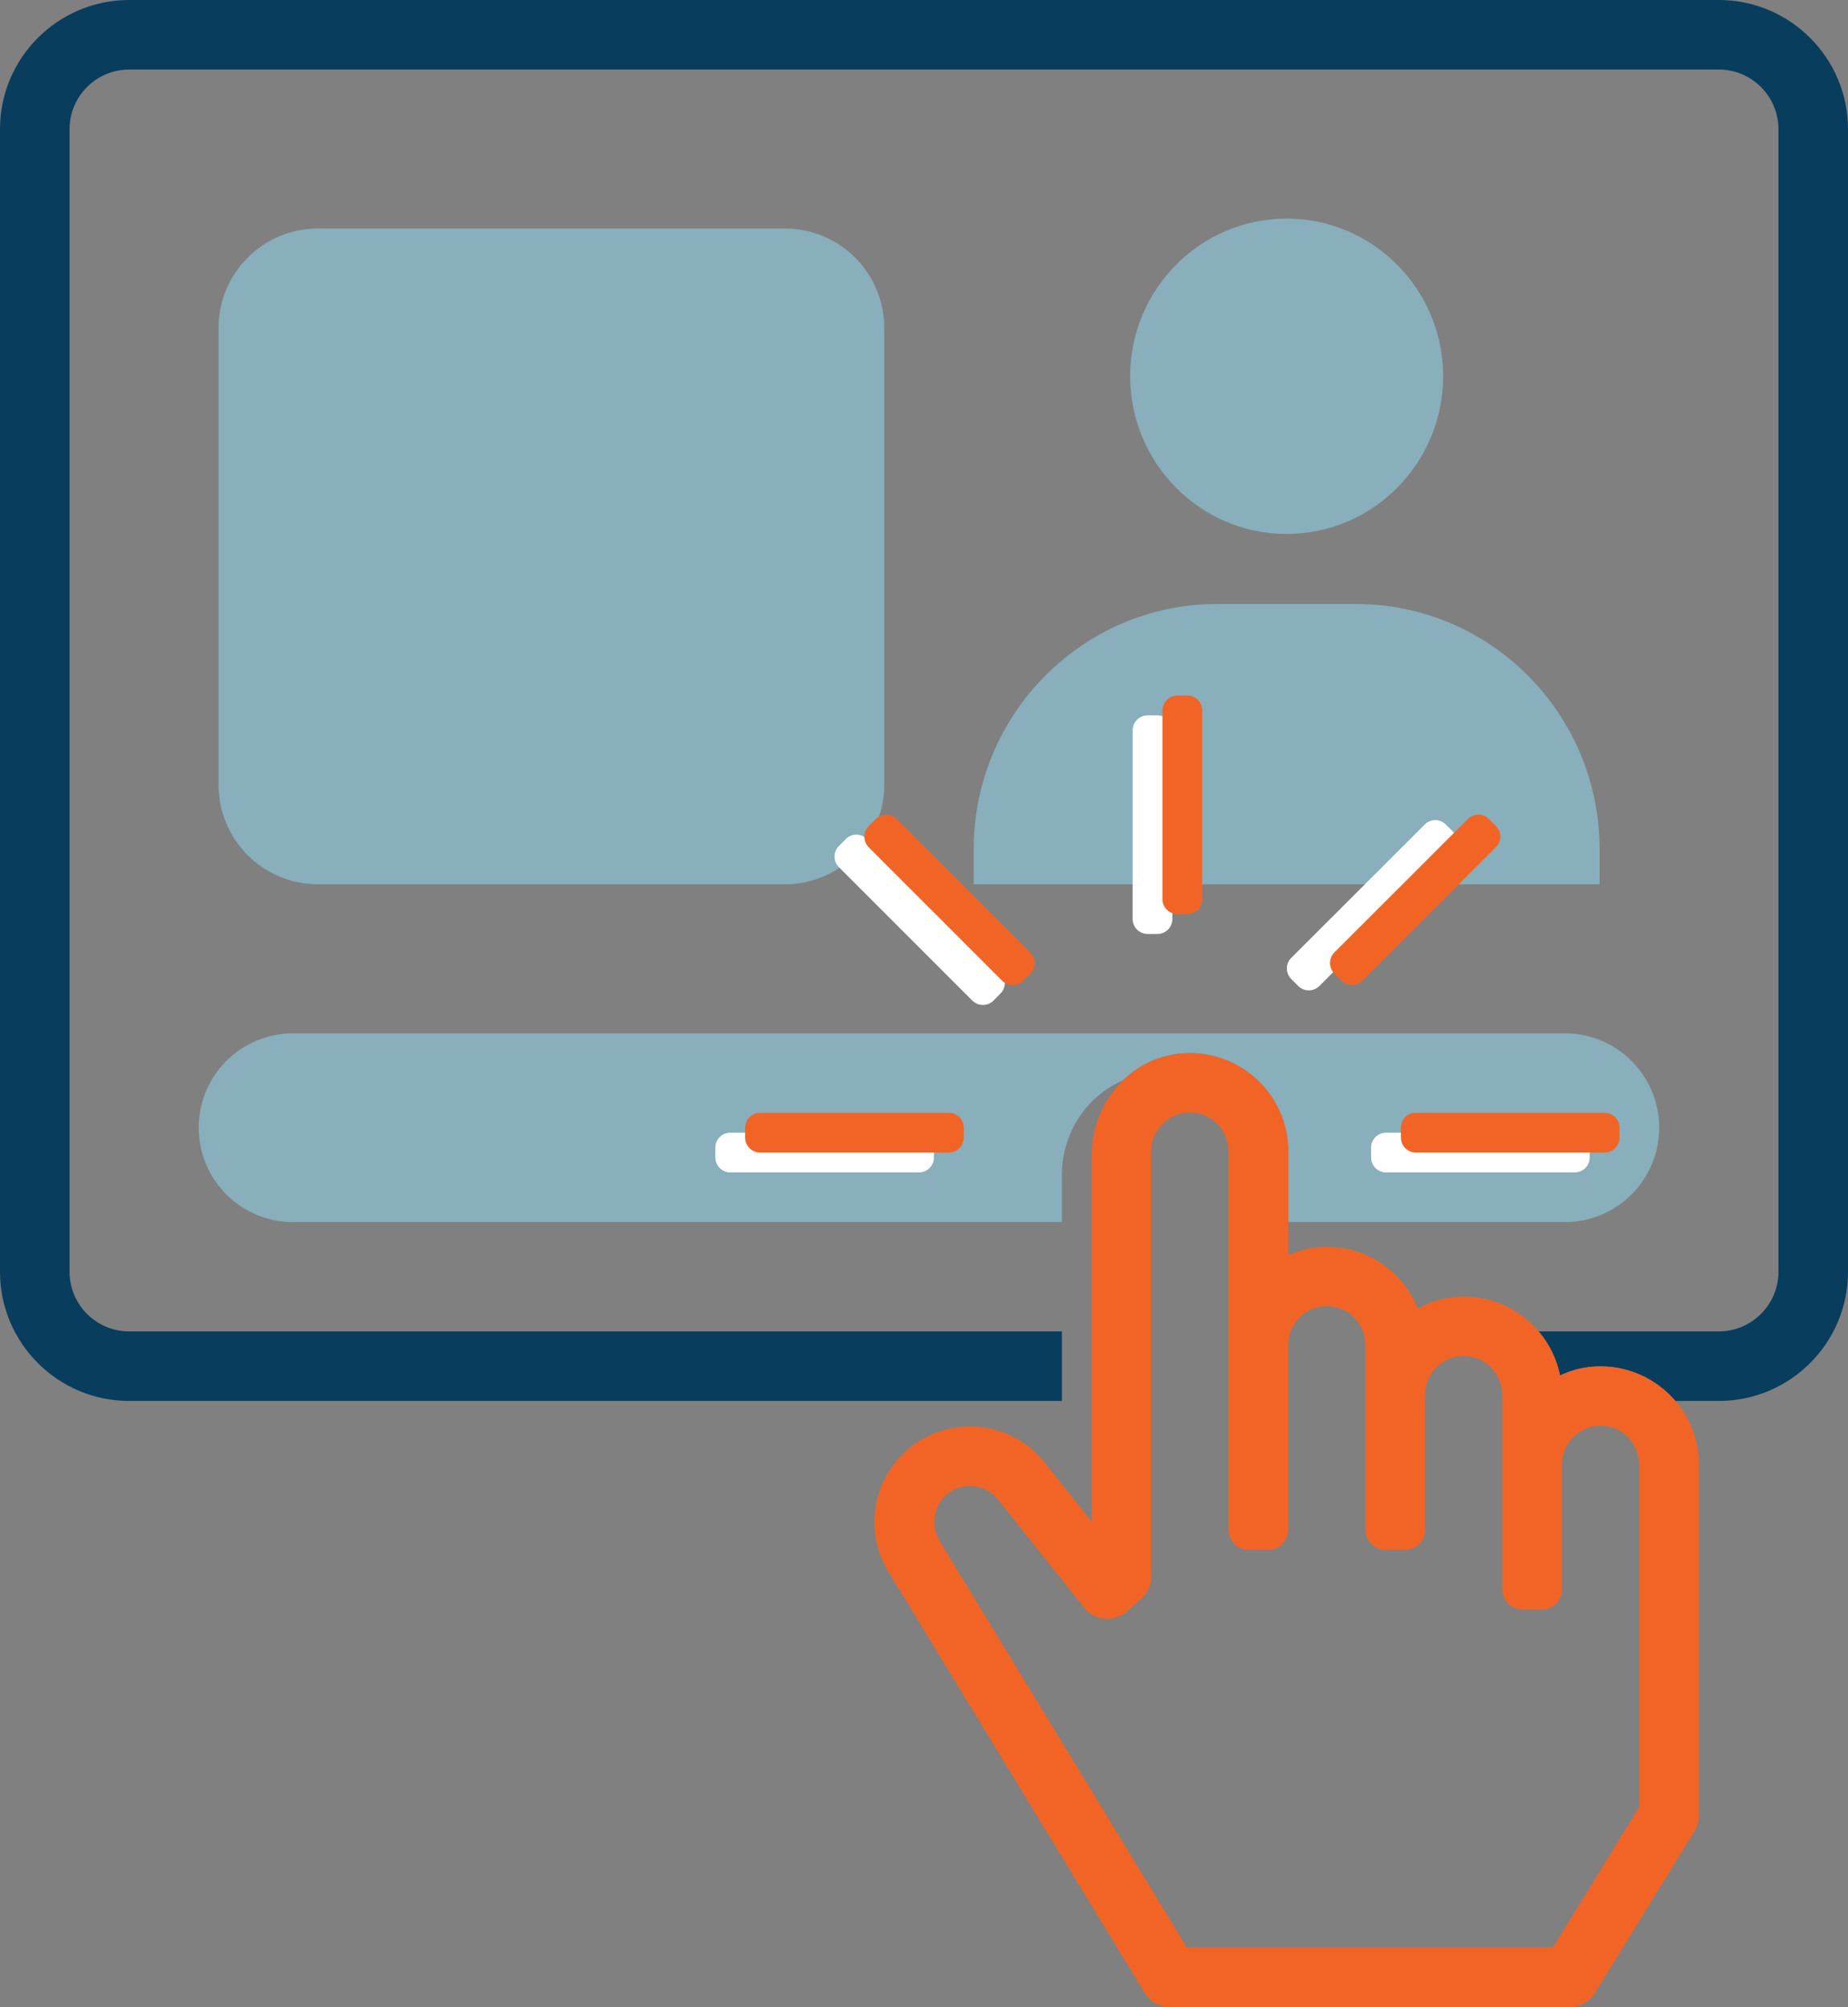 <svg width="186" height="202" viewBox="0 0 186 202" fill="none" xmlns="http://www.w3.org/2000/svg">
<rect x="0" y="0" width="186" height="202" fill="#808080" stroke="none"/>
<g clip-path="url(#clip0_31_654)">
<g opacity="0.6">
<path d="M167 113.5C167 116.12 165.94 118.49 164.22 120.21C162.5 121.93 160.12 123 157.5 123H129.66V115.88C129.66 110.2 124.85 105.63 119.09 106.01C116.73 106.17 114.63 107.18 113.04 108.73C109.38 110.28 106.88 114.04 106.88 118.23V123H29.5C24.25 123 20 118.74 20 113.5C20 110.87 21.06 108.5 22.78 106.78C24.5 105.06 26.88 104 29.5 104H157.5C162.74 104 167 108.25 167 113.5Z" fill="#8DCFE2"/>
</g>
<g opacity="0.6">
<path d="M89 33V79C89 80.12 88.82 81.19 88.47 82.19C88.2 83.02 87.81 83.8 87.34 84.52C87.27 84.62 87.2 84.72 87.13 84.81C86.42 85.81 85.53 86.67 84.5 87.34C82.92 88.39 81.03 89 79 89H32C26.47 89 22 84.52 22 79V33C22 27.48 26.47 23 32 23H79C84.52 23 89 27.48 89 33Z" fill="#8DCFE2"/>
</g>
<g opacity="0.6">
<path d="M129.5 22C120.81 22 113.75 29.12 113.75 37.87C113.75 46.62 120.81 53.74 129.5 53.74C138.19 53.74 145.25 46.62 145.25 37.87C145.25 29.12 138.18 22 129.5 22ZM136.5 60.79H122.5C108.99 60.79 98 71.86 98 85.47V89H161V85.47C161 71.86 150 60.79 136.5 60.79Z" fill="#8DCFE2"/>
</g>
<path d="M173 0H13C5.83 0 0 5.83 0 13V128C0 135.17 5.83 141 13 141H106.88V134H13C9.69 134 7 131.31 7 128V13C7 9.69 9.69 7 13 7H173C176.3 7 179 9.69 179 13V128C179 131.31 176.3 134 173 134H154.86C155.93 135.25 156.68 136.77 157.02 138.44C158.07 137.94 159.21 137.62 160.43 137.54C163.71 137.33 166.67 138.72 168.63 141H173C180.16 141 186 135.17 186 128V13C186 5.83 180.16 0 173 0Z" fill="#083D5D"/>
<path d="M117 72.09C116.84 72.03 116.68 72 116.5 72H115.5C114.68 72 114 72.68 114 73.5V92.5C114 93.33 114.68 94 115.5 94H116.5C117.32 94 118 93.33 118 92.5V73.5C118 72.85 117.58 72.29 117 72.09ZM100.7 97.87L87.34 84.52L87.26 84.44C87.18 84.36 87.09 84.29 87 84.24C86.42 83.86 85.64 83.93 85.14 84.44L84.43 85.15C83.85 85.73 83.85 86.69 84.43 87.27L97.87 100.71C98.45 101.29 99.41 101.29 99.99 100.71L100.7 99.99C100.99 99.7 101.14 99.31 101.14 98.92C101.14 98.53 100.99 98.16 100.7 97.87ZM146.23 83.69L145.52 82.98C145.32 82.77 145.06 82.64 144.8 82.58C144.31 82.46 143.78 82.6 143.4 82.98L138.83 87.55L129.96 96.41C129.38 96.99 129.38 97.95 129.96 98.53L130.67 99.24C131.25 99.82 132.21 99.82 132.79 99.24L146.23 85.81C146.81 85.23 146.81 84.27 146.23 83.69ZM92.5 114H73.5C72.67 114 72 114.67 72 115.5V116.5C72 117.33 72.68 118 73.5 118H92.5C93.32 118 94 117.33 94 116.5V115.5C94 114.68 93.32 114 92.5 114ZM158.5 114H139.5C138.67 114 138 114.67 138 115.5V116.5C138 117.33 138.68 118 139.5 118H158.5C159.32 118 160 117.33 160 116.5V115.5C160 114.68 159.32 114 158.5 114Z" fill="white"/>
<path d="M119.5 70H118.5C117.68 70 117 70.68 117 71.5V90.5C117 91.15 117.42 91.71 118 91.91C118.16 91.97 118.32 92 118.5 92H119.5C120.32 92 121 91.33 121 90.5V71.5C121 70.67 120.33 70 119.5 70ZM103.7 95.87L90.26 82.44C89.77 81.95 89.04 81.87 88.47 82.19C88.35 82.26 88.24 82.34 88.14 82.44L87.43 83.15C87.13 83.45 86.99 83.84 87 84.24C87 84.43 87.04 84.63 87.13 84.81C87.19 84.98 87.3 85.14 87.43 85.27L100.87 98.71C100.95 98.79 101.04 98.87 101.14 98.92C101.72 99.28 102.49 99.21 102.99 98.71L103.7 97.99C104.28 97.41 104.28 96.45 103.7 95.87ZM150.57 83.14L149.86 82.43C149.28 81.84 148.32 81.84 147.74 82.43L146.14 84.03L141.17 89L134.3 95.86C133.72 96.44 133.72 97.4 134.3 97.98L135.01 98.69C135.22 98.9 135.47 99.03 135.74 99.09C136.23 99.2 136.76 99.06 137.13 98.69L150.57 85.26C151.15 84.68 151.15 83.72 150.57 83.14ZM95.5 112H76.5C75.67 112 75 112.67 75 113.5V114.5C75 115.33 75.68 116 76.5 116H95.5C96.32 116 97 115.33 97 114.5V113.5C97 112.68 96.32 112 95.5 112ZM161.5 112H142.5C141.67 112 141 112.67 141 113.5V114.5C141 115.33 141.68 116 142.5 116H161.5C162.32 116 163 115.33 163 114.5V113.5C163 112.68 162.32 112 161.5 112Z" fill="#F26425"/>
<path d="M168.63 141C166.67 138.72 163.71 137.33 160.43 137.54C159.21 137.62 158.07 137.94 157.02 138.44C156.68 136.77 155.93 135.25 154.86 134C152.92 131.7 149.94 130.3 146.65 130.52C145.22 130.62 143.89 131.03 142.71 131.69C141.17 127.86 137.3 125.21 132.87 125.51C131.73 125.59 130.65 125.88 129.66 126.32V115.88C129.66 110.2 124.85 105.63 119.09 106.01C116.73 106.17 114.63 107.18 113.04 108.73C111.08 110.63 109.88 113.33 109.88 116.23V153.15L106.88 149.38L105.35 147.46C103.8 145.37 101.53 144.02 98.95 143.66C96.35 143.3 93.77 143.99 91.7 145.6C91.41 145.83 91.14 146.07 90.88 146.33C87.63 149.51 87.04 154.66 89.62 158.52L115.2 200.56C115.74 201.46 116.72 202 117.76 202H157.97C159.01 202 159.98 201.46 160.53 200.57L170.55 184.29C170.84 183.82 170.99 183.27 170.99 182.72V147.41C170.99 144.96 170.1 142.73 168.63 141ZM156.3 196H119.45L94.71 155.34L94.68 155.29C93.71 153.78 93.84 151.73 95.17 150.51C95.98 149.77 97.05 149.44 98.12 149.59C99.1 149.73 99.96 150.24 100.54 151.04L109.11 161.8C110.19 163.15 112.18 163.32 113.46 162.16L114.88 160.88C115.51 160.31 115.87 159.5 115.87 158.65V115.86C115.87 113.45 118.08 111.54 120.58 112.05C122.4 112.42 123.65 114.11 123.65 115.97V153.98C123.65 155.08 124.55 155.98 125.65 155.98H127.65C128.75 155.98 129.65 155.08 129.65 153.98V135.35C129.65 134.87 129.74 134.42 129.9 134C130.54 132.28 132.35 131.13 134.36 131.54C135.68 131.81 136.71 132.78 137.17 134C137.34 134.46 137.43 134.95 137.43 135.46V153.98C137.43 155.08 138.33 155.98 139.43 155.98H141.43C142.53 155.98 143.43 155.08 143.43 153.98V140.37C143.43 137.96 145.64 136.05 148.14 136.56C149.96 136.93 151.21 138.62 151.21 140.48V159.98C151.21 161.08 152.11 161.98 153.21 161.98H155.21C156.31 161.98 157.21 161.08 157.21 159.98V147.39C157.21 144.98 159.42 143.07 161.92 143.58C163.74 143.95 164.99 145.64 164.99 147.5V181.87L156.3 196Z" fill="#F26425"/>
</g>
<defs>
<clipPath id="clip0_31_654">
<rect width="186" height="202" fill="white"/>
</clipPath>
</defs>
</svg>
